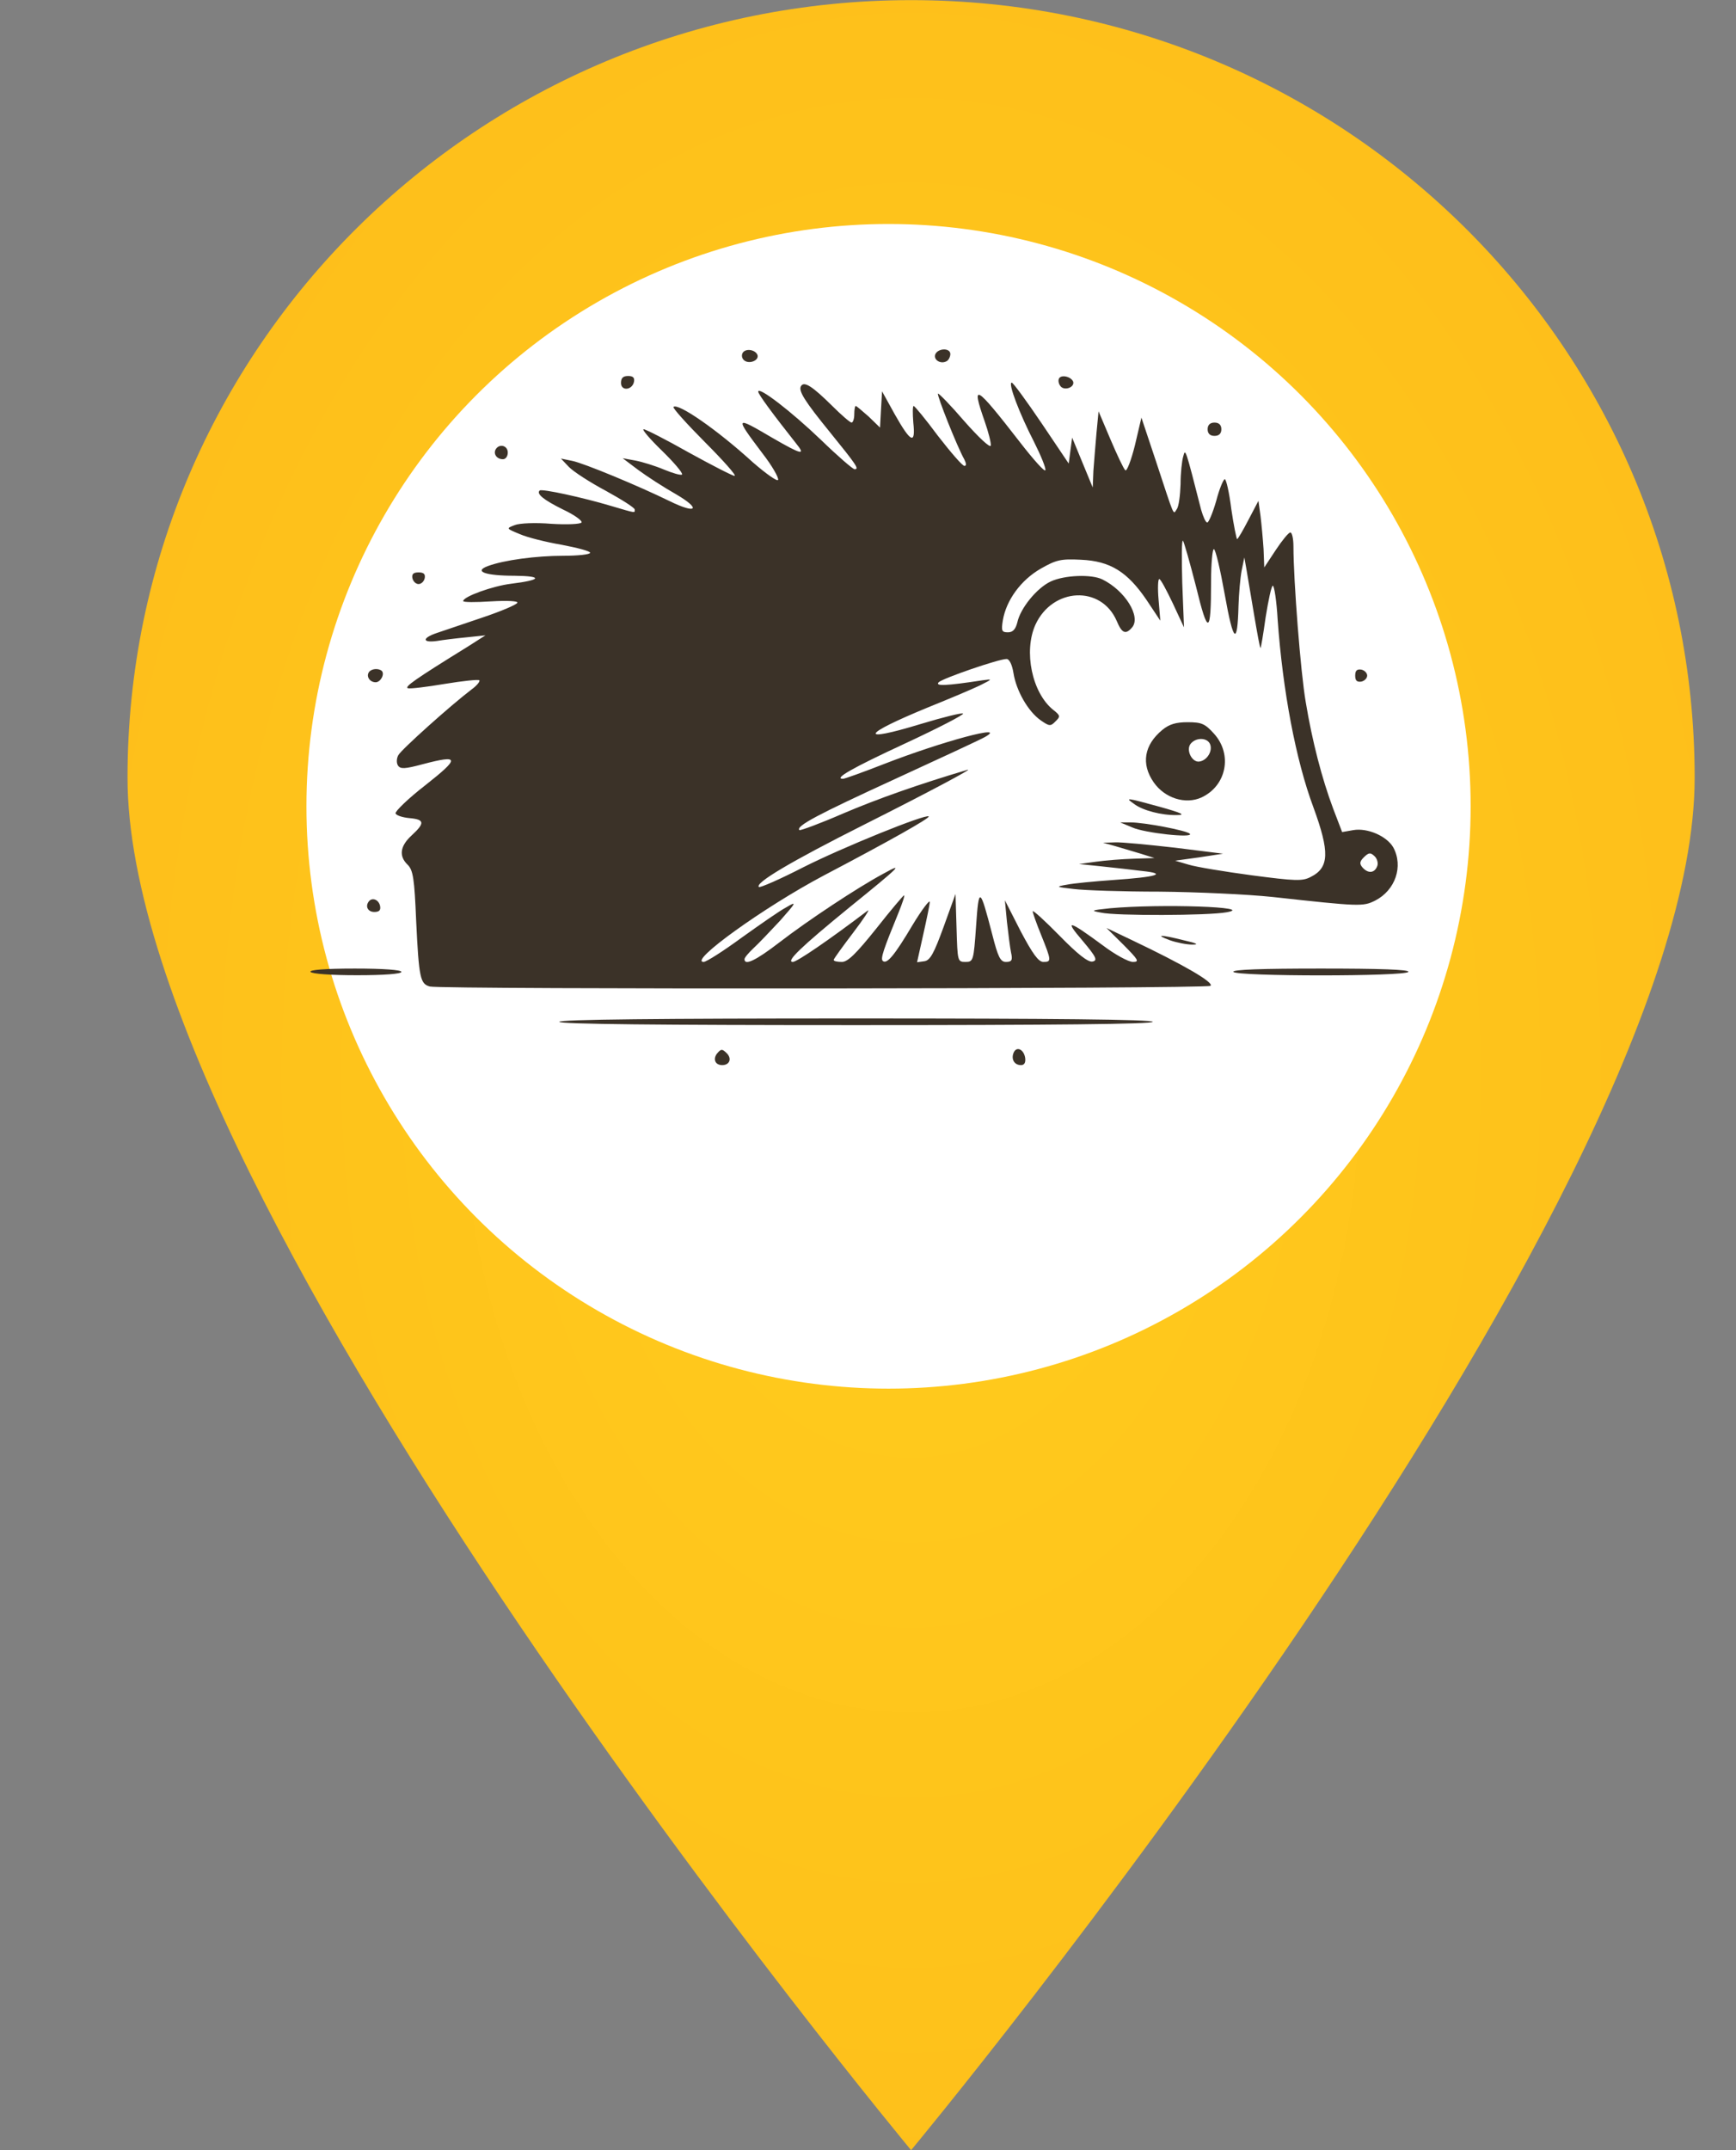 <svg width="42" height="52" viewBox="0 0 42 52" fill="none" xmlns="http://www.w3.org/2000/svg">
<rect x="0" y="0" width="42" height="52" fill="#808080" stroke="none"/>
<path d="M22.043 0.003C11.573 0.003 3.085 8.422 3.085 18.808C3.085 29.194 22.043 52 22.043 52C22.043 52 41 29.194 41 18.808C41 8.422 32.513 0.003 22.043 0.003Z" fill="url(#paint0_radial_126_331)"/>
<circle cx="21.497" cy="19.5" r="14.083" fill="white"/>
<path d="M17.97 8.53C17.937 8.586 17.945 8.658 17.995 8.707C18.111 8.819 18.369 8.723 18.327 8.586C18.277 8.457 18.045 8.417 17.97 8.53Z" fill="#3B3228"/>
<path d="M22.627 8.57C22.577 8.707 22.768 8.819 22.909 8.731C22.951 8.707 22.992 8.626 22.992 8.562C22.992 8.409 22.693 8.417 22.627 8.57Z" fill="#3B3228"/>
<path d="M15.024 9.262C15.024 9.464 15.298 9.439 15.339 9.23C15.356 9.133 15.314 9.093 15.198 9.093C15.073 9.093 15.024 9.142 15.024 9.262Z" fill="#3B3228"/>
<path d="M25.623 9.15C25.598 9.19 25.607 9.27 25.648 9.327C25.731 9.464 26.005 9.375 25.964 9.23C25.914 9.109 25.681 9.053 25.623 9.15Z" fill="#3B3228"/>
<path d="M19.381 9.335C19.307 9.447 19.464 9.697 20.087 10.462C20.726 11.251 20.793 11.348 20.676 11.348C20.635 11.348 20.27 11.034 19.863 10.639C19.141 9.947 18.344 9.335 18.344 9.472C18.344 9.536 18.709 10.027 19.257 10.72C19.506 11.025 19.398 11.001 18.676 10.583C17.771 10.051 17.771 10.067 18.444 10.961C18.676 11.259 18.842 11.549 18.825 11.605C18.809 11.653 18.535 11.46 18.211 11.178C17.356 10.398 16.402 9.737 16.294 9.842C16.269 9.866 16.617 10.253 17.057 10.695C17.506 11.146 17.829 11.508 17.771 11.508C17.721 11.508 17.223 11.251 16.667 10.945C16.111 10.631 15.621 10.381 15.572 10.381C15.522 10.381 15.721 10.615 16.02 10.905C16.31 11.187 16.526 11.444 16.501 11.476C16.468 11.5 16.277 11.444 16.061 11.355C15.854 11.267 15.538 11.17 15.372 11.138L15.065 11.082L15.439 11.364C15.646 11.517 16.053 11.782 16.352 11.951C16.974 12.314 16.858 12.442 16.202 12.12C15.447 11.75 14.127 11.203 13.845 11.146L13.571 11.09L13.762 11.291C13.87 11.404 14.268 11.662 14.659 11.871C15.04 12.08 15.356 12.281 15.356 12.322C15.356 12.41 15.405 12.418 14.775 12.233C14.102 12.032 13.106 11.814 13.056 11.863C12.973 11.943 13.148 12.088 13.621 12.322C13.895 12.45 14.094 12.595 14.069 12.636C14.044 12.676 13.721 12.692 13.339 12.668C12.957 12.636 12.567 12.652 12.451 12.7C12.243 12.78 12.243 12.78 12.575 12.917C12.758 12.998 13.214 13.111 13.588 13.175C13.97 13.248 14.277 13.328 14.277 13.368C14.277 13.409 13.986 13.441 13.629 13.441C12.973 13.441 12.193 13.545 11.803 13.69C11.454 13.819 11.737 13.924 12.451 13.924C13.148 13.932 13.098 14.028 12.368 14.117C11.911 14.173 11.206 14.431 11.206 14.536C11.206 14.568 11.504 14.568 11.878 14.544C12.285 14.52 12.534 14.536 12.517 14.576C12.5 14.624 12.119 14.785 11.662 14.938C11.206 15.091 10.707 15.26 10.566 15.309C10.21 15.429 10.21 15.55 10.566 15.502C10.707 15.478 11.04 15.437 11.289 15.413L11.745 15.365L11.33 15.63C10.027 16.436 9.778 16.613 9.869 16.645C9.927 16.661 10.326 16.613 10.757 16.54C11.197 16.468 11.571 16.428 11.596 16.452C11.621 16.476 11.538 16.581 11.405 16.677C10.907 17.055 9.711 18.126 9.637 18.263C9.595 18.336 9.587 18.448 9.628 18.513C9.687 18.601 9.786 18.601 10.234 18.48C11.123 18.247 11.131 18.328 10.293 18.988C9.877 19.31 9.554 19.624 9.57 19.672C9.587 19.72 9.736 19.769 9.902 19.785C10.276 19.817 10.284 19.905 9.96 20.203C9.678 20.461 9.645 20.703 9.861 20.912C9.994 21.041 10.027 21.25 10.068 22.264C10.135 23.665 10.168 23.794 10.4 23.858C10.683 23.931 29.159 23.915 29.284 23.842C29.392 23.77 28.628 23.327 27.391 22.739L26.769 22.442L27.184 22.852C27.541 23.214 27.574 23.263 27.408 23.263C27.3 23.263 26.976 23.086 26.677 22.86C25.847 22.248 25.739 22.224 26.188 22.747C26.528 23.15 26.561 23.23 26.428 23.255C26.321 23.271 26.072 23.078 25.632 22.627C25.275 22.264 24.984 21.999 24.984 22.039C24.984 22.071 25.076 22.337 25.192 22.619C25.441 23.239 25.441 23.263 25.241 23.263C25.125 23.263 24.984 23.07 24.694 22.522L24.312 21.773L24.362 22.297C24.395 22.587 24.436 22.916 24.461 23.037C24.503 23.223 24.478 23.263 24.337 23.263C24.204 23.263 24.146 23.15 24.005 22.595C23.706 21.443 23.681 21.435 23.615 22.393C23.556 23.239 23.548 23.263 23.357 23.263C23.166 23.263 23.166 23.247 23.142 22.442L23.117 21.62L22.826 22.425C22.594 23.061 22.502 23.23 22.361 23.247L22.187 23.271L22.336 22.603C22.419 22.232 22.494 21.878 22.494 21.814C22.494 21.749 22.303 21.999 22.079 22.369C21.639 23.11 21.456 23.327 21.357 23.239C21.299 23.182 21.373 22.965 21.739 22.071C21.83 21.846 21.896 21.653 21.872 21.653C21.855 21.653 21.548 22.015 21.199 22.458C20.709 23.07 20.51 23.263 20.369 23.263C20.261 23.263 20.17 23.247 20.17 23.214C20.17 23.19 20.386 22.892 20.643 22.554C20.9 22.216 21.058 21.975 20.992 22.023C20.07 22.723 19.282 23.263 19.182 23.263C19 23.263 19.39 22.892 20.544 21.95C21.797 20.936 21.88 20.848 21.373 21.129C20.743 21.467 19.539 22.264 18.85 22.796C18.286 23.23 18.012 23.359 18.012 23.198C18.012 23.158 18.111 23.045 18.228 22.933C18.344 22.828 18.634 22.522 18.875 22.264C19.273 21.814 19.282 21.789 19.024 21.942C18.867 22.023 18.385 22.361 17.945 22.675C17.506 22.997 17.09 23.263 17.024 23.263C16.642 23.263 18.493 21.934 19.921 21.178C21.531 20.332 22.502 19.785 22.469 19.744C22.395 19.68 20.386 20.493 19.431 20.976C18.867 21.266 18.385 21.475 18.36 21.451C18.261 21.355 19.108 20.848 20.917 19.938C22.486 19.149 23.573 18.569 23.407 18.617C22.237 18.964 21.232 19.318 20.402 19.672C19.846 19.914 19.365 20.091 19.34 20.075C19.249 19.978 19.805 19.688 21.664 18.835C22.735 18.344 23.706 17.893 23.822 17.828C24.428 17.49 22.785 17.933 21.398 18.473C20.884 18.674 20.436 18.835 20.394 18.835C20.162 18.835 20.61 18.577 21.896 17.981C22.693 17.611 23.332 17.281 23.299 17.257C23.274 17.233 22.818 17.345 22.287 17.506C20.751 17.973 20.834 17.772 22.461 17.104C22.959 16.903 23.515 16.669 23.698 16.581C24.021 16.419 24.021 16.419 23.772 16.452C22.876 16.589 22.619 16.597 22.71 16.5C22.809 16.403 24.163 15.937 24.353 15.937C24.42 15.937 24.486 16.073 24.519 16.275C24.586 16.701 24.868 17.2 25.175 17.418C25.383 17.563 25.416 17.571 25.532 17.45C25.657 17.329 25.657 17.305 25.482 17.168C24.968 16.758 24.76 15.751 25.051 15.107C25.466 14.206 26.644 14.149 27.018 15.019C27.142 15.316 27.234 15.357 27.391 15.172C27.607 14.914 27.225 14.286 26.669 14.012C26.404 13.883 25.756 13.908 25.424 14.061C25.092 14.214 24.685 14.705 24.611 15.059C24.569 15.22 24.503 15.292 24.387 15.292C24.237 15.292 24.221 15.26 24.262 15.003C24.345 14.511 24.702 14.028 25.175 13.755C25.557 13.537 25.665 13.513 26.154 13.537C26.86 13.569 27.275 13.827 27.74 14.511L28.072 15.011L28.03 14.503C28.006 14.23 28.014 14.004 28.047 14.004C28.08 14.004 28.221 14.27 28.371 14.584L28.645 15.172L28.603 14.101C28.587 13.505 28.587 13.046 28.62 13.078C28.645 13.103 28.786 13.602 28.935 14.181C29.226 15.381 29.3 15.357 29.3 14.061C29.3 13.634 29.334 13.28 29.367 13.28C29.408 13.28 29.524 13.779 29.632 14.383C29.84 15.55 29.939 15.63 29.964 14.648C29.973 14.358 30.006 13.98 30.039 13.803L30.105 13.481L30.155 13.763C30.18 13.916 30.263 14.407 30.338 14.85C30.413 15.292 30.479 15.663 30.496 15.671C30.504 15.687 30.562 15.349 30.62 14.93C30.687 14.511 30.761 14.165 30.794 14.165C30.828 14.165 30.886 14.536 30.911 14.986C31.035 16.717 31.351 18.384 31.774 19.519C32.172 20.606 32.164 20.984 31.707 21.21C31.508 21.314 31.334 21.306 30.288 21.169C29.632 21.081 28.944 20.968 28.761 20.912L28.429 20.815L29.01 20.735L29.591 20.646L28.429 20.501C27.79 20.429 27.134 20.364 26.976 20.372L26.686 20.381L26.976 20.461C27.134 20.509 27.416 20.59 27.599 20.646L27.931 20.751L27.433 20.767C27.159 20.775 26.752 20.807 26.52 20.839L26.105 20.896L26.644 20.952C26.943 20.984 27.391 21.033 27.64 21.065C28.255 21.129 27.989 21.21 26.935 21.282C26.478 21.314 25.972 21.363 25.814 21.395C25.532 21.443 25.54 21.451 25.98 21.5C26.229 21.532 27.167 21.564 28.055 21.564C28.944 21.572 30.18 21.628 30.794 21.693C32.903 21.926 32.977 21.926 33.268 21.781C33.758 21.532 33.957 20.952 33.708 20.493C33.55 20.22 33.085 20.018 32.745 20.075L32.471 20.123L32.255 19.559C31.981 18.827 31.749 17.933 31.591 16.983C31.467 16.275 31.293 14.028 31.293 13.215C31.293 13.03 31.259 12.877 31.218 12.877C31.176 12.877 31.019 13.07 30.869 13.296L30.587 13.723L30.57 13.28C30.554 13.038 30.521 12.676 30.496 12.475L30.446 12.112L30.205 12.571C30.072 12.829 29.948 13.038 29.931 13.038C29.915 13.038 29.848 12.708 29.79 12.314C29.74 11.911 29.666 11.589 29.632 11.589C29.599 11.589 29.5 11.822 29.425 12.112C29.342 12.402 29.242 12.636 29.209 12.636C29.168 12.636 29.11 12.499 29.06 12.33C28.678 10.832 28.678 10.84 28.628 11.034C28.595 11.138 28.562 11.444 28.562 11.71C28.553 11.975 28.52 12.249 28.47 12.314C28.379 12.45 28.429 12.555 27.964 11.146L27.615 10.1L27.458 10.768C27.366 11.138 27.259 11.412 27.225 11.372C27.184 11.339 27.026 11.001 26.868 10.631L26.578 9.947L26.528 10.47C26.503 10.752 26.47 11.162 26.453 11.388L26.437 11.79L26.188 11.187L25.939 10.583L25.897 10.897L25.856 11.211L25.2 10.236C24.835 9.697 24.511 9.254 24.478 9.254C24.378 9.254 24.669 10.011 25.017 10.687C25.183 11.017 25.308 11.323 25.291 11.372C25.275 11.42 25.001 11.114 24.677 10.695C23.59 9.295 23.49 9.238 23.822 10.188C23.913 10.446 23.98 10.711 23.971 10.776C23.955 10.84 23.681 10.583 23.332 10.188C23 9.802 22.71 9.504 22.693 9.52C22.66 9.552 23.158 10.808 23.332 11.114C23.382 11.219 23.382 11.267 23.332 11.267C23.283 11.267 23 10.937 22.693 10.542C22.395 10.14 22.129 9.818 22.104 9.818C22.079 9.818 22.079 10.003 22.096 10.22C22.154 10.76 22.038 10.711 21.647 10.019L21.34 9.464L21.315 9.898L21.291 10.341L21.017 10.075C20.859 9.939 20.726 9.818 20.701 9.818C20.685 9.818 20.668 9.906 20.668 10.019C20.668 10.132 20.635 10.22 20.602 10.22C20.568 10.22 20.353 10.035 20.128 9.81C19.655 9.343 19.456 9.214 19.381 9.335ZM33.318 20.952C33.251 21.121 33.094 21.129 32.961 20.976C32.886 20.888 32.895 20.831 33.002 20.727C33.119 20.614 33.16 20.614 33.26 20.711C33.318 20.767 33.351 20.88 33.318 20.952Z" fill="#3B3228"/>
<path d="M29.217 10.381C29.217 10.486 29.276 10.542 29.383 10.542C29.491 10.542 29.549 10.486 29.549 10.381C29.549 10.277 29.491 10.22 29.383 10.22C29.276 10.22 29.217 10.277 29.217 10.381Z" fill="#3B3228"/>
<path d="M11.994 10.864C11.928 10.977 12.019 11.106 12.168 11.106C12.235 11.106 12.285 11.034 12.285 10.945C12.285 10.776 12.085 10.72 11.994 10.864Z" fill="#3B3228"/>
<path d="M9.977 13.98C9.994 14.061 10.06 14.125 10.127 14.125C10.193 14.125 10.259 14.061 10.276 13.98C10.293 13.883 10.251 13.843 10.127 13.843C10.002 13.843 9.96 13.883 9.977 13.98Z" fill="#3B3228"/>
<path d="M8.923 16.259C8.857 16.363 8.948 16.5 9.089 16.5C9.205 16.5 9.313 16.307 9.238 16.226C9.155 16.154 8.981 16.17 8.923 16.259Z" fill="#3B3228"/>
<path d="M32.787 16.339C32.787 16.46 32.828 16.5 32.936 16.484C33.011 16.468 33.077 16.403 33.077 16.339C33.077 16.275 33.011 16.21 32.936 16.194C32.828 16.178 32.787 16.218 32.787 16.339Z" fill="#3B3228"/>
<path d="M28.122 17.651C27.682 18.014 27.599 18.473 27.914 18.923C28.18 19.302 28.678 19.463 29.068 19.286C29.674 19.004 29.823 18.247 29.375 17.748C29.151 17.498 29.068 17.466 28.728 17.466C28.454 17.466 28.288 17.514 28.122 17.651ZM29.276 17.997C29.342 18.159 29.209 18.384 29.026 18.416C28.844 18.456 28.678 18.134 28.811 17.981C28.944 17.828 29.209 17.837 29.276 17.997Z" fill="#3B3228"/>
<path d="M27.433 19.439C27.64 19.6 28.105 19.72 28.47 19.712C28.695 19.712 28.603 19.664 28.055 19.511C27.234 19.286 27.217 19.286 27.433 19.439Z" fill="#3B3228"/>
<path d="M27.391 20.01C27.69 20.147 28.894 20.276 28.786 20.163C28.703 20.083 27.682 19.889 27.35 19.889H27.101L27.391 20.01Z" fill="#3B3228"/>
<path d="M8.94 21.781C8.823 21.902 8.89 22.055 9.056 22.055C9.172 22.055 9.213 22.015 9.197 21.918C9.172 21.773 9.031 21.701 8.94 21.781Z" fill="#3B3228"/>
<path d="M26.852 21.966C26.387 22.015 26.379 22.023 26.636 22.071C26.993 22.152 29.234 22.144 29.674 22.063C30.413 21.934 28.088 21.854 26.852 21.966Z" fill="#3B3228"/>
<path d="M28.304 22.739C28.462 22.796 28.711 22.844 28.844 22.844C29.018 22.844 28.96 22.812 28.636 22.739C28.064 22.595 27.931 22.602 28.304 22.739Z" fill="#3B3228"/>
<path d="M7.512 23.504C7.545 23.553 8.01 23.585 8.641 23.585C9.296 23.585 9.711 23.553 9.711 23.504C9.711 23.456 9.28 23.424 8.583 23.424C7.86 23.424 7.479 23.456 7.512 23.504Z" fill="#3B3228"/>
<path d="M29.84 23.504C29.906 23.617 34.007 23.617 34.073 23.504C34.106 23.448 33.384 23.424 31.956 23.424C30.529 23.424 29.807 23.448 29.84 23.504Z" fill="#3B3228"/>
<path d="M13.53 24.712C13.53 24.768 15.978 24.792 20.709 24.792C25.441 24.792 27.889 24.768 27.889 24.712C27.889 24.655 25.441 24.631 20.709 24.631C15.978 24.631 13.53 24.655 13.53 24.712Z" fill="#3B3228"/>
<path d="M17.356 25.469C17.24 25.605 17.298 25.759 17.472 25.759C17.655 25.759 17.713 25.598 17.58 25.469C17.472 25.364 17.447 25.364 17.356 25.469Z" fill="#3B3228"/>
<path d="M24.519 25.469C24.461 25.622 24.544 25.759 24.702 25.759C24.785 25.759 24.818 25.694 24.802 25.581C24.768 25.372 24.586 25.291 24.519 25.469Z" fill="#3B3228"/>
<defs>
<radialGradient id="paint0_radial_126_331" cx="0" cy="0" r="1" gradientUnits="userSpaceOnUse" gradientTransform="translate(22.043 26.001) rotate(89.136) scale(89.152 65.019)">
<stop stop-color="#FFCD1C"/>
<stop offset="0.336" stop-color="#FEBE1B"/>
<stop offset="1" stop-color="#FCA018"/>
</radialGradient>
</defs>
</svg>
